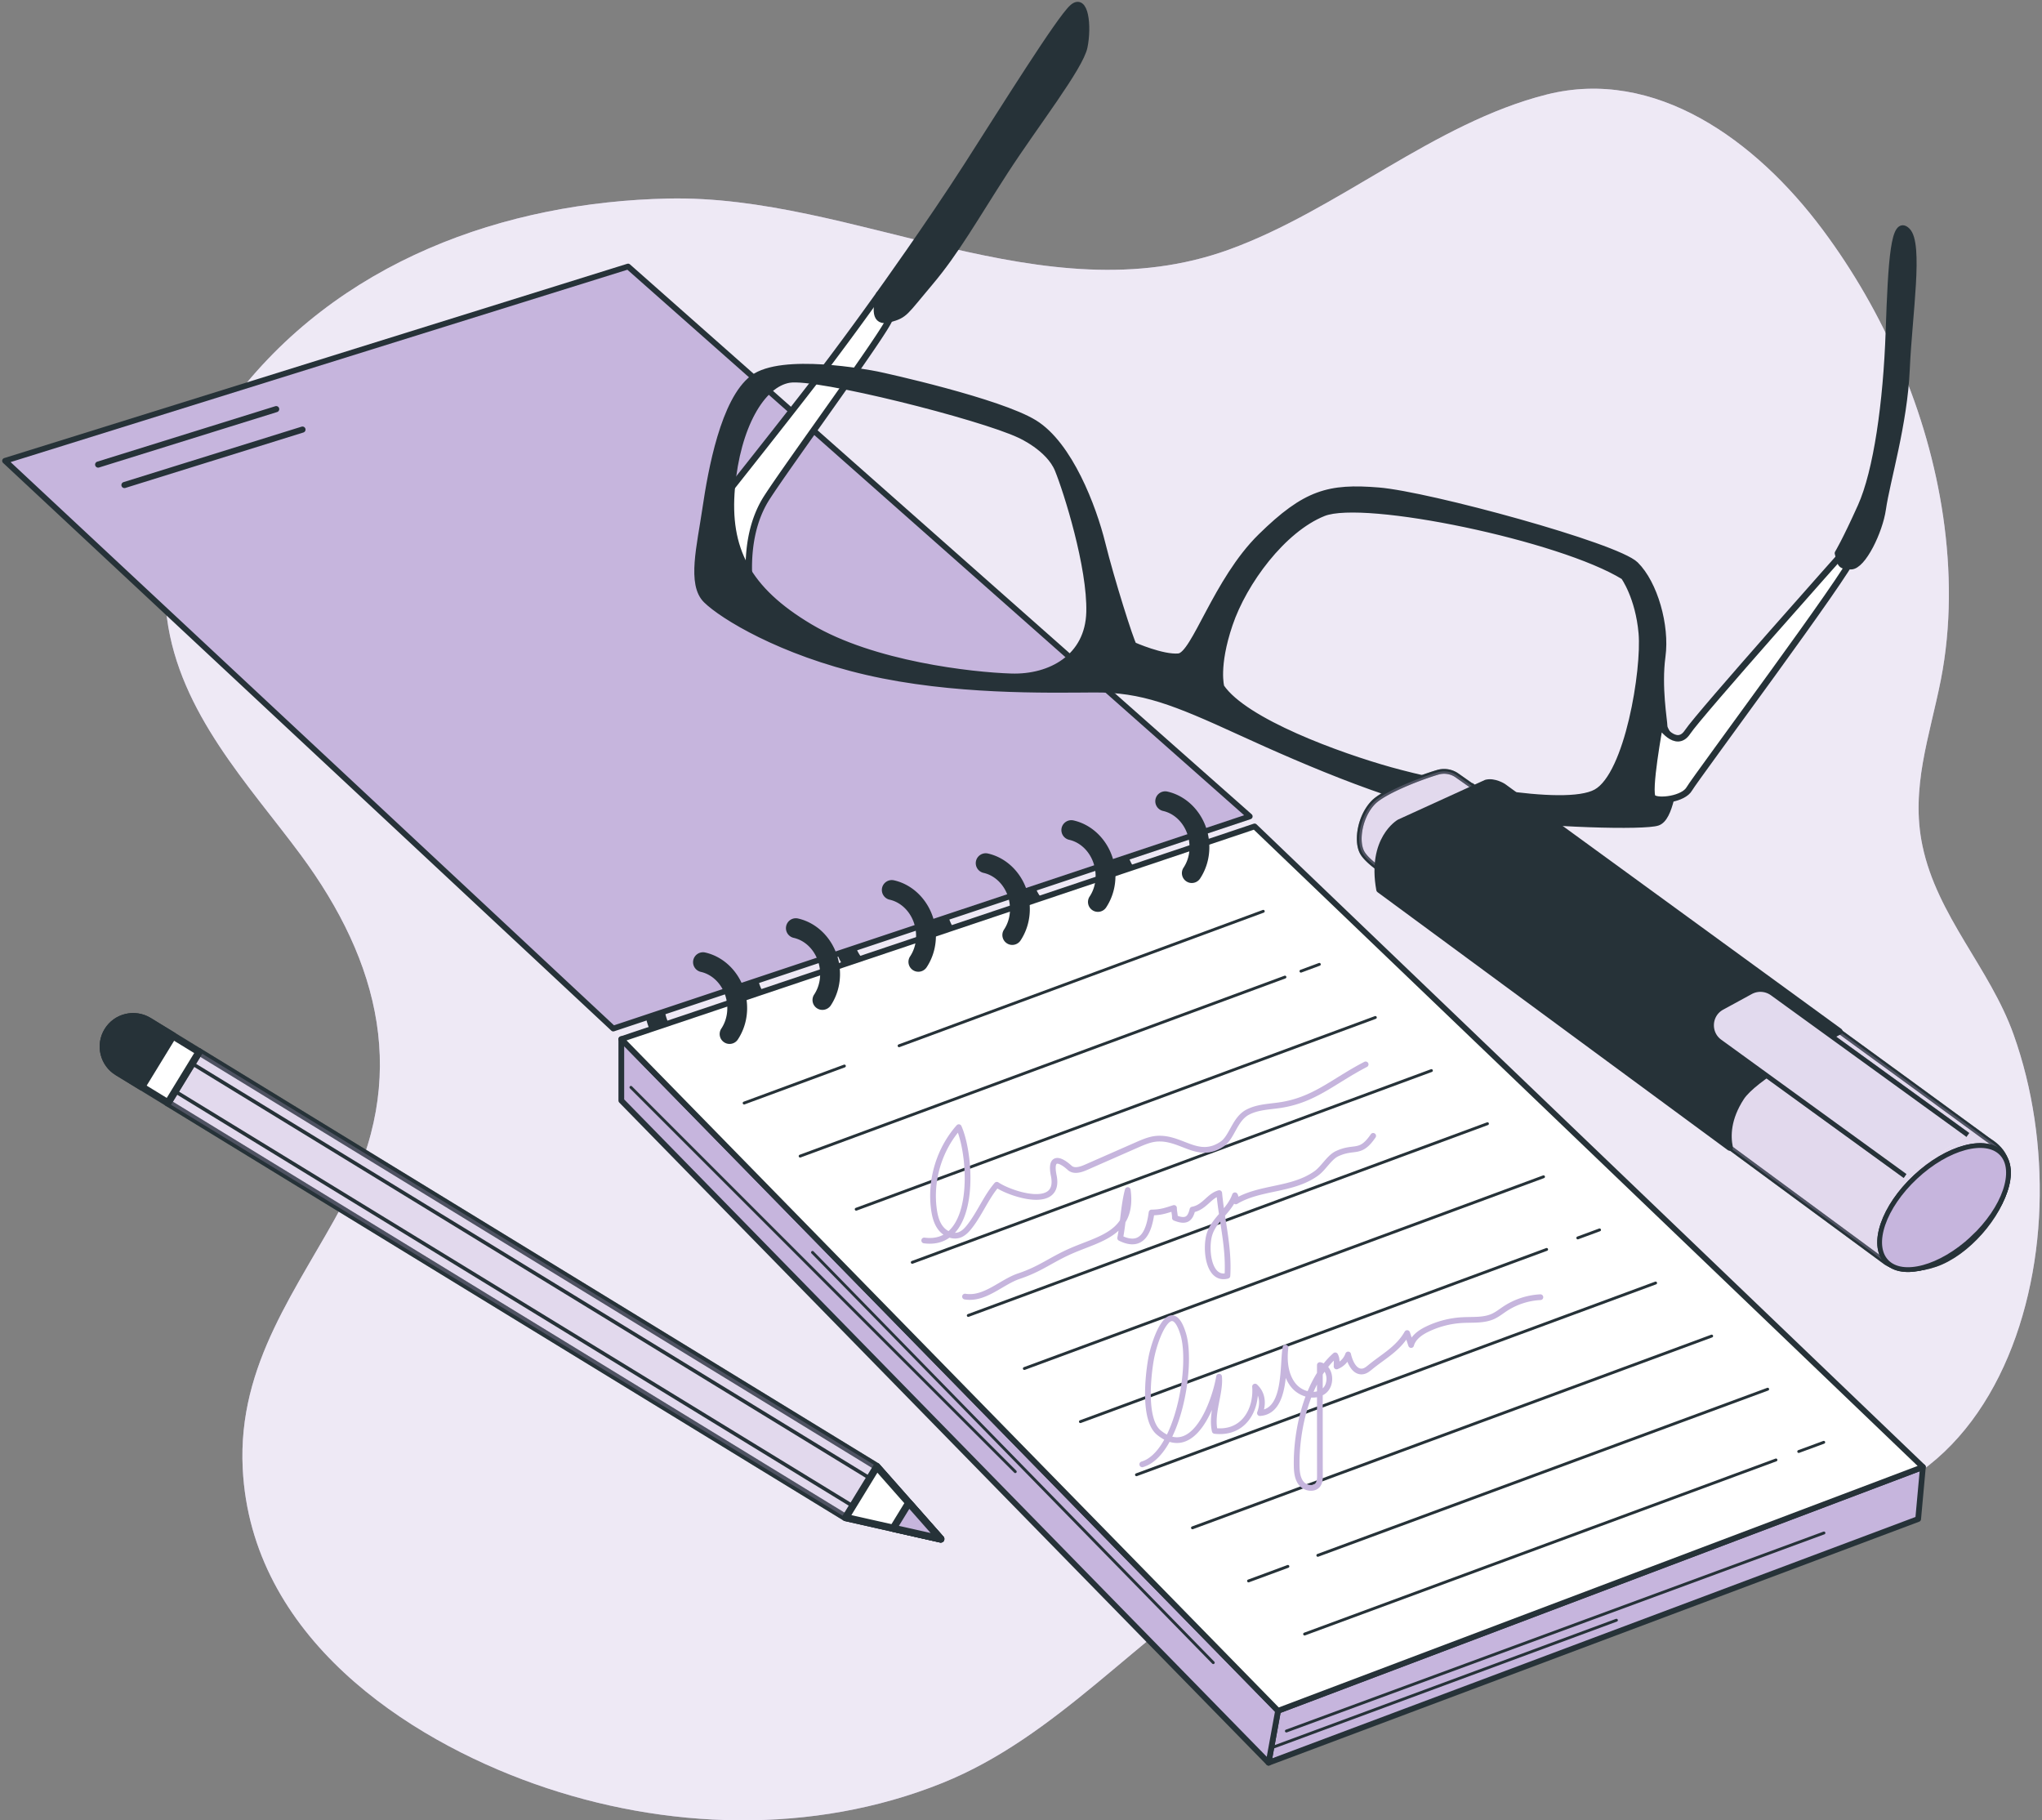 <svg width="405" height="361" fill="none" xmlns="http://www.w3.org/2000/svg"><rect width="100%" height="100%" fill="#808080" stroke="none"/><path d="M381.378 151.181c.949-5.439 2.472-10.827 3.562-16.366 2.079-10.605 2.008-21.703.454-32.389-3.047-20.855-11.825-40.682-23.873-56.846-13.288-17.839-33.276-32.257-54.778-26.829-22.359 5.65-41.287 22.894-63.031 30.764-36.828 13.319-74.11-10.958-111.231-10.14-32.035.696-65.665 12.198-86.773 40.642-8.627 11.613-14.62 27.293-12.582 42.629 2.492 18.737 16.235 32.994 26.496 46.858 15.72 21.249 21.663 44.345 8.445 69.186-8.94 16.81-20.966 31.662-19.927 52.538 1.665 33.398 32.5 53.567 57.926 62.567 25.82 9.142 55.161 10.131 80.84-.201 22.813-9.182 38.735-29.291 59.47-42.075 18.666-11.513 39.946-15.932 61.054-13.4 21.975 2.634 45.132 7.245 66.371-2.219 20.321-9.061 29.947-33.347 30.703-56.605.374-11.603-1.291-23.358-5.146-34.154-4.712-13.177-15.144-23.449-18.071-37.433-1.2-5.701-.837-11.139.091-16.527z" fill="#C6B5DD"/><path opacity=".7" d="M381.378 151.181c.949-5.439 2.472-10.827 3.562-16.366 2.079-10.605 2.008-21.703.454-32.389-3.047-20.855-11.825-40.682-23.873-56.846-13.288-17.839-33.276-32.257-54.778-26.829-22.359 5.65-41.287 22.894-63.031 30.764-36.828 13.319-74.11-10.958-111.231-10.14-32.035.696-65.665 12.198-86.773 40.642-8.627 11.613-14.62 27.293-12.582 42.629 2.492 18.737 16.235 32.994 26.496 46.858 15.72 21.249 21.663 44.345 8.445 69.186-8.94 16.81-20.966 31.662-19.927 52.538 1.665 33.398 32.5 53.567 57.926 62.567 25.82 9.142 55.161 10.131 80.84-.201 22.813-9.182 38.735-29.291 59.47-42.075 18.666-11.513 39.946-15.932 61.054-13.4 21.975 2.634 45.132 7.245 66.371-2.219 20.321-9.061 29.947-33.347 30.703-56.605.374-11.603-1.291-23.358-5.146-34.154-4.712-13.177-15.144-23.449-18.071-37.433-1.2-5.701-.837-11.139.091-16.527z" fill="#fff"/><path d="M251.603 349.578l128.837-48.331.938-10.312-127.899 48.341-1.876 10.302z" fill="#C6B5DD" stroke="#263238" stroke-width="1.136" stroke-miterlimit="10" stroke-linecap="round" stroke-linejoin="round"/><path d="M229.909 178.696c-2.22 0-4.369-.777-6.195-2.26-2.17-1.756-3.602-4.299-4.046-7.164a1.969 1.969 0 011.644-2.24 1.96 1.96 0 012.24 1.644c.293 1.897 1.231 3.572 2.634 4.712 1.352 1.09 2.966 1.564 4.581 1.312 1.604-.242 3.006-1.18 3.965-2.633a1.965 1.965 0 012.724-.555 1.957 1.957 0 01.555 2.724c-1.574 2.391-3.935 3.935-6.649 4.349-.484.07-.969.111-1.453.111zm-18.596 5.721c-4.974 0-9.413-3.956-10.261-9.424a1.97 1.97 0 011.645-2.24c1.059-.172 2.078.575 2.24 1.644.595 3.845 3.824 6.549 7.214 6.024 1.604-.242 3.007-1.18 3.965-2.633a1.956 1.956 0 012.724-.555 1.955 1.955 0 01.555 2.724c-1.574 2.391-3.935 3.935-6.649 4.349-.484.08-.968.111-1.433.111zm-17.012 6.548c-2.219 0-4.379-.777-6.195-2.26-2.169-1.756-3.602-4.298-4.046-7.164a1.97 1.97 0 011.645-2.24 1.963 1.963 0 012.24 1.645c.292 1.897 1.231 3.572 2.633 4.712 1.352 1.099 2.977 1.564 4.581 1.311 1.604-.252 3.007-1.18 3.965-2.633a1.958 1.958 0 012.725-.555 1.957 1.957 0 01.555 2.724c-1.574 2.392-3.935 3.935-6.65 4.349a8.771 8.771 0 01-1.453.111zm-18.595 5.327c-4.974 0-9.414-3.955-10.261-9.424a1.968 1.968 0 011.644-2.239 1.961 1.961 0 012.24 1.644c.595 3.844 3.824 6.549 7.214 6.024 1.605-.242 3.017-1.181 3.966-2.634a1.957 1.957 0 012.724-.555 1.958 1.958 0 01.555 2.725c-1.574 2.391-3.935 3.935-6.649 4.348a9.858 9.858 0 01-1.433.111zm-19.04 7.568c-4.974 0-9.413-3.955-10.261-9.424a1.97 1.97 0 011.645-2.24 1.962 1.962 0 012.24 1.645c.595 3.844 3.824 6.548 7.214 6.023 1.604-.242 3.017-1.18 3.965-2.633a1.956 1.956 0 012.724-.555 1.955 1.955 0 01.555 2.724c-1.574 2.391-3.935 3.935-6.649 4.349-.474.07-.958.111-1.433.111zm-18.434 6.75c-2.22 0-4.369-.777-6.195-2.26-2.169-1.756-3.602-4.298-4.046-7.164a1.97 1.97 0 011.645-2.24 1.963 1.963 0 012.24 1.645c.292 1.897 1.231 3.571 2.633 4.712 1.352 1.089 2.977 1.564 4.581 1.311 1.604-.242 3.017-1.18 3.965-2.633a1.957 1.957 0 012.724-.555 1.956 1.956 0 01.555 2.724c-1.574 2.392-3.935 3.935-6.649 4.349a8.78 8.78 0 01-1.453.111z" fill="#263238"/><path d="M255.133 343.292l106.62-39.28m-109.424 42.559l68.268-25.255" stroke="#263238" stroke-width=".568" stroke-miterlimit="10" stroke-linecap="round" stroke-linejoin="round"/><path d="M123.229 206.08v12.178l128.373 131.32 1.877-10.302-130.25-133.196z" fill="#C6B5DD" stroke="#263238" stroke-width="1.136" stroke-miterlimit="10" stroke-linecap="round" stroke-linejoin="round"/><path d="M125.136 215.635l76.229 76.219m-40.219-43.488l79.489 81.365" stroke="#263238" stroke-width=".568" stroke-miterlimit="10" stroke-linecap="round" stroke-linejoin="round"/><path d="M123.229 206.08l130.25 133.196 127.899-48.341-132.551-127.041-125.598 42.186z" fill="#fff" stroke="#263238" stroke-width="1.136" stroke-miterlimit="10" stroke-linecap="round" stroke-linejoin="round"/><path d="M121.635 203.981L1 91.388l123.571-38.533 123.298 109.051-126.234 42.075z" fill="#C6B5DD" stroke="#263238" stroke-width="1.136" stroke-miterlimit="10" stroke-linecap="round" stroke-linejoin="round"/><path d="M19.464 92.135L54.78 81.137M24.681 96.19l35.315-10.997" stroke="#263238" stroke-width="1.21" stroke-miterlimit="10" stroke-linecap="round" stroke-linejoin="round"/><path d="M144.7 207.028c-.373 0-.746-.101-1.079-.323a1.955 1.955 0 01-.555-2.724c.999-1.514 1.382-3.39 1.089-5.287-.454-2.977-2.532-5.368-5.156-5.953a1.979 1.979 0 01-1.493-2.351 1.977 1.977 0 012.351-1.493c4.187.938 7.477 4.631 8.183 9.191.444 2.866-.162 5.721-1.695 8.052a1.954 1.954 0 01-1.645.888zm18.414-6.75c-.373 0-.747-.101-1.08-.323a1.956 1.956 0 01-.554-2.724c.998-1.514 1.382-3.39 1.089-5.287-.454-2.977-2.532-5.368-5.156-5.953a1.965 1.965 0 01-1.483-2.351 1.955 1.955 0 012.351-1.484c4.187.939 7.477 4.632 8.183 9.192.444 2.866-.162 5.721-1.695 8.052a2.024 2.024 0 01-1.655.878zm73.262-25.164c-.373 0-.746-.101-1.079-.323a1.956 1.956 0 01-.555-2.724c.999-1.514 1.382-3.391 1.09-5.287-.454-2.977-2.533-5.368-5.156-5.953a1.98 1.98 0 01-1.494-2.351 1.974 1.974 0 012.351-1.494c4.188.939 7.477 4.632 8.183 9.192.444 2.866-.161 5.721-1.695 8.052a1.977 1.977 0 01-1.645.888zm-18.625 5.721c-.373 0-.747-.101-1.08-.323a1.957 1.957 0 01-.555-2.724c.999-1.514 1.383-3.391 1.09-5.287-.454-2.977-2.532-5.368-5.156-5.954a1.978 1.978 0 01-1.493-2.35 1.978 1.978 0 012.351-1.494c4.187.939 7.476 4.631 8.183 9.192.444 2.866-.162 5.721-1.695 8.052a1.954 1.954 0 01-1.645.888zm-16.981 6.558c-.374 0-.747-.101-1.08-.323a1.957 1.957 0 01-.555-2.724c.999-1.513 1.382-3.39 1.09-5.287-.454-2.977-2.533-5.368-5.156-5.953a1.979 1.979 0 01-1.494-2.351 1.98 1.98 0 012.351-1.493c4.188.938 7.477 4.631 8.183 9.192.444 2.865-.161 5.72-1.695 8.051a1.977 1.977 0 01-1.644.888zm-18.626 5.318c-.374 0-.747-.101-1.08-.323a1.958 1.958 0 01-.555-2.725c.999-1.513 1.382-3.39 1.09-5.287-.454-2.976-2.533-5.368-5.156-5.953a1.978 1.978 0 01-1.494-2.351 1.98 1.98 0 012.351-1.493c4.188.938 7.477 4.631 8.183 9.192.444 2.865-.161 5.721-1.695 8.052a1.964 1.964 0 01-1.644.888z" fill="#263238"/><path d="M356.749 287.858l4.964-1.826M258.746 324.06l93.492-34.527m-90.869 18.918l89.225-32.953m-102.968 38.029l7.81-2.886m-18.929-7.648l102.978-38.029m-114.086 27.505l102.967-38.029m-15.438-8.939l4.319-1.594M214.28 281.935l92.473-34.154m-103.592 23.62l102.977-38.028m-114.096 27.505l102.977-38.029m-114.087 27.495l102.967-38.029M169.813 239.81l102.968-38.029M258.02 192.6l3.652-1.353m-102.978 38.029l96.157-35.506m-76.532 13.621l72.234-26.667m-102.968 38.028l19.888-7.345" stroke="#263238" stroke-width=".568" stroke-miterlimit="10" stroke-linecap="round" stroke-linejoin="round"/><path d="M183.304 246.005c10.423 1.362 9.505-16.477 6.861-22.47-3.874 4.379-5.721 10.494-4.934 16.285.182 1.342.525 2.714 1.373 3.784.847 1.059 2.3 1.735 3.592 1.332.978-.313 1.685-1.14 2.3-1.958 1.917-2.542 3.188-5.69 5.206-8.021 2.785 1.887 12.724 5.115 11.291-1.826-.787-3.835 1.12-3.391 3.168-1.524.848.767 2.18.353 3.229-.111 3.37-1.483 6.73-2.956 10.1-4.44 1.312-.575 2.674-1.17 4.107-1.241 4.843-.252 8.021 4.258 12.773 1.08 1.998-1.332 2.482-4.944 5.055-6.316 1.837-.979 3.976-1.08 6.034-1.352 7.144-.949 10.796-4.722 17.395-8.143m-79.458 46.05c3.905.656 7.245-2.906 10.695-4.056 4.41-1.473 6.337-3.269 10.574-5.095 5.59-2.402 12.169-3.501 11.009-11.977-.798 3.017-.888 6.357-1.504 9.525 4.53 2.25 5.761-1.604 6.226-5.075 1.846-.02 2.774-.363 4.449-.898-.01.635.202 1.352.182 1.967 2.179.878 3.017.283 3.481-1.644 2.411-.454 3.269-2.715 5.307-3.269.525 5.66 1.958 10.614 1.625 16.396-3.865 1.049-4.47-5.651-3.492-8.425 1.03-2.927 3.915-4.49 4.985-7.538.222.364.05.808.171 1.211 4.854-2.906 11.109-2.119 15.912-5.519 1.514-1.069 2.593-3.209 4.197-3.955 3.482-1.615 4.531.282 7.134-3.522m-45.798 65.141c7.013-2.059 10.07-19.444 8.123-25.84-2.361-7.739-5.61.746-6.367 4.903-.605 3.33-1.574 12.108 1.534 14.641 6.881 5.589 11.058-5.903 11.946-11.089.313 3.249-1.655 7.254-.858 10.756 5.58.655 8.345-3.996 7.992-8.789 1.442 1.322 1.705 3.259.968 5.257 5.328-.373 4.45-9.373 5.065-12.986-.312 2.543-.07 5.51 1.635 7.548 1.423 1.695 4.137 2.441 5.923 1.13 1.786-1.312 1.432-4.763-.737-5.217 0 7.285 0 14.57.01 21.855 0 .626-.01 1.302-.363 1.826-.716 1.05-2.472.797-3.289-.171-.818-.969-.939-2.331-.959-3.602-.101-7.154 2.109-16.951 7.648-21.835.384.747.273 1.352.273 2.2a3.943 3.943 0 002.29-2.371c.363 1.604 1.312 3.632 2.936 3.349.545-.09.999-.464 1.433-.817 2.664-2.189 5.549-3.652 7.335-6.78.263.787.525 1.584.787 2.371.424-1.524 1.867-2.523 3.3-3.199a18.294 18.294 0 016.911-1.745c2.059-.111 4.218.111 6.084-.757.838-.393 1.564-.979 2.331-1.483a14.073 14.073 0 017.013-2.301" stroke="#C6B5DD" stroke-width="1.136" stroke-miterlimit="10" stroke-linecap="round" stroke-linejoin="round"/><path d="M143.419 98.764s16.103-20.27 21.542-27.535a664.017 664.017 0 009.393-12.835s2.906 2.29 2.059 4.894c-.848 2.603-20.039 28.736-24.327 35.415-4.288 6.67-3.653 15.044-3.35 17.94.303 2.886-8.132-6.599-5.317-17.88z" fill="#fff" stroke="#263238" stroke-width="1.273" stroke-miterlimit="10" stroke-linecap="round" stroke-linejoin="round"/><path d="M174.354 58.394s10.019-13.934 17.456-25.537c7.436-11.604 18.303-29.019 20.886-31.34 2.583-2.33 3.198 3.734 2.361 7.79-.838 4.046-9.717 15.377-15.73 24.66-6.004 9.282-9.717 15.952-14.883 22.056-5.156 6.104-4.873 6.387-8.042 7.275-3.168.878-2.613-2.3-2.048-4.904zm-34.396 42.408c1.11-7.517 3.612-21.4 9.364-25.78 5.751-4.369 23.105-1.019 24.558-.736 1.443.282 24.307 5.327 31.269 9.615 6.962 4.289 11.664 16.679 13.45 23.893 1.786 7.214 5.62 19.322 6.205 20.18 0 0 5.791 2.563 8.97 2.25 3.178-.313 7.416-15.074 16.315-23.802 8.899-8.728 13.51-9.908 23.338-9.111 9.828.797 47.17 10.957 50.944 14.681 3.783 3.733 6.144 12.097 5.317 18.171-.827 6.075.373 12.714.384 13.864.01 1.16 3.501 4.894 2.653 8.072-.847 3.188-1.382 10.12-3.975 11.008-2.593.888-21.663.434-35.839-1.493-14.167-1.928-33.872-10.464-46.918-16.447-13.047-5.983-19.413-8.536-28.948-8.475-9.535.06-28.02.474-45.092-3.461-17.072-3.935-28.675-11.079-31.874-14.237-3.198-3.148-1.221-10.665-.121-18.192zm102.231 35.446c4.671 6.901 23.499 13.712 33.629 16.537 10.131 2.825 34.437 7.86 40.763 4.349 6.337-3.512 9.666-24.337 9.041-31.551-.626-7.215-3.542-11.24-3.542-11.24-12.471-7.719-51.539-15.842-59.601-12.603-8.071 3.229-15.8 13.682-18.636 22.087-2.835 8.375-1.654 12.421-1.654 12.421zm-81.557-11.886c12.471 7.426 32.137 9.605 39.936 9.847 7.799.243 15.286-3.854 15.518-12.814.232-8.959-4.49-23.953-6.256-28.271-1.765-4.319-7.557-6.882-7.557-6.882-7.83-3.703-40.238-11.866-45.727-10.968-5.479.909-10.342 9.314-11.412 21.462-1.069 12.128 3.027 20.2 15.498 27.626z" fill="#263238" stroke="#263238" stroke-width="1.273" stroke-miterlimit="10" stroke-linecap="round" stroke-linejoin="round"/><path d="M329.204 143.754s3.208 4.894 5.499 1.413c2.29-3.481 31.823-36.616 31.823-36.616s1.15-.293.878 2.018c-.273 2.31-31.198 43.83-32.348 45.868-1.14 2.029-6.054 2.644-7.215 1.786-1.15-.867 1.363-14.469 1.363-14.469z" fill="#fff" stroke="#263238" stroke-width="1.273" stroke-miterlimit="10" stroke-linecap="round" stroke-linejoin="round"/><path d="M364.519 109.711s1.432-2.32 4.56-9.272c3.128-6.952 5.065-20.543 5.55-34.71.484-14.156 1.009-22.54 3.622-19.957 2.613 2.583.373 16.477-.111 27.444-.474 10.917-3.895 21.986-4.732 27.768-.626 4.379-3.966 11.29-6.286 11.31-2.321.02-2.008-.565-2.603-2.583z" fill="#263238" stroke="#263238" stroke-width="1.273" stroke-miterlimit="10" stroke-linecap="round" stroke-linejoin="round"/><path d="M173.88 290.825l12.703 14.378-18.888-4.258-134.397-82.223 6.195-10.12 134.387 82.223z" fill="#fff" stroke="#263238" stroke-width="1.436" stroke-miterlimit="10" stroke-linecap="round" stroke-linejoin="round"/><path opacity=".5" d="M173.88 290.825l12.703 14.378-18.888-4.258-134.397-82.223 6.195-10.12 134.387 82.223z" fill="#C6B5DD" stroke="#263238" stroke-width="1.436" stroke-miterlimit="10" stroke-linecap="round" stroke-linejoin="round"/><path d="M38.084 210.901l-3.376 5.517 134.394 82.227 3.375-5.517-134.393-82.227z" stroke="#263238" stroke-width=".718" stroke-miterlimit="10" stroke-linecap="round" stroke-linejoin="round"/><path d="M173.91 290.855l-6.185 10.1 18.858 4.248-12.673-14.348z" fill="#fff" stroke="#263238" stroke-width="1.436" stroke-miterlimit="10" stroke-linecap="round" stroke-linejoin="round"/><path d="M177.149 303.084l9.434 2.119-6.336-7.174-3.098 5.055z" fill="#C6B5DD" stroke="#263238" stroke-width="1.436" stroke-miterlimit="10" stroke-linecap="round" stroke-linejoin="round"/><path d="M21.351 204.455c-1.705 2.795-.827 6.448 1.968 8.153l9.989 6.114 6.195-10.12-9.989-6.114c-2.805-1.706-6.457-.828-8.163 1.967z" fill="#fff" stroke="#263238" stroke-width="1.436" stroke-miterlimit="10" stroke-linecap="round" stroke-linejoin="round"/><path d="M21.351 204.455c-1.705 2.795-.827 6.448 1.968 8.153l4.783 2.926 6.195-10.12-4.783-2.926c-2.805-1.706-6.457-.828-8.163 1.967z" fill="#263238" stroke="#263238" stroke-width="1.436" stroke-miterlimit="10" stroke-linecap="round" stroke-linejoin="round"/><path d="M292.517 156.276l-3.542-2.492a4.456 4.456 0 00-3.814-.626c-3.693 1.09-10.725 3.855-12.794 5.994-2.633 2.714-3.461 7.597-2.199 9.908 1.261 2.311 6.447 5.226 6.447 5.226l21.673-13.187-5.771-4.823z" fill="#fff" stroke="#263238" stroke-width=".947" stroke-miterlimit="10"/><path opacity=".5" d="M292.517 156.276l-3.542-2.492a4.456 4.456 0 00-3.814-.626c-3.693 1.09-10.725 3.855-12.794 5.994-2.633 2.714-3.461 7.597-2.199 9.908 1.261 2.311 6.447 5.226 6.447 5.226l21.673-13.187-5.771-4.823z" fill="#C6B5DD" stroke="#263238" stroke-width=".947" stroke-miterlimit="10"/><path d="M294.766 155.257l-17.203 7.85s-5.791 3.279-3.965 13.319l100.445 73.958s3.491 2.543 9.797.394c6.306-2.149 12.774-9.586 14.156-15.872 1.392-6.286-2.987-8.263-3.844-8.959-.858-.697-96.016-69.933-96.016-69.933s-1.755-1.161-3.37-.757z" fill="#fff" stroke="#263238" stroke-width=".947" stroke-miterlimit="10"/><path opacity=".5" d="M294.766 155.257l-17.203 7.85s-5.791 3.279-3.965 13.319l100.445 73.958s3.491 2.543 9.797.394c6.306-2.149 12.774-9.586 14.156-15.872 1.392-6.286-2.987-8.263-3.844-8.959-.858-.697-96.016-69.933-96.016-69.933s-1.755-1.161-3.37-.757z" fill="#C6B5DD" stroke="#263238" stroke-width=".947" stroke-miterlimit="10"/><path d="M391.256 245.551c-6.317 5.913-13.985 7.981-17.123 4.632-3.138-3.35-.555-10.867 5.772-16.77 6.316-5.913 13.984-7.981 17.122-4.631 3.128 3.34.545 10.857-5.771 16.769z" fill="#fff" stroke="#263238" stroke-width=".947" stroke-miterlimit="10"/><path d="M391.256 245.551c-6.317 5.913-13.985 7.981-17.123 4.632-3.138-3.35-.555-10.867 5.772-16.77 6.316-5.913 13.984-7.981 17.122-4.631 3.128 3.34.545 10.857-5.771 16.769z" fill="#C6B5DD" stroke="#263238" stroke-width=".947" stroke-miterlimit="10"/><path d="M298.147 156.004s-1.776-1.151-3.381-.747l-17.203 7.85s-5.791 3.279-3.965 13.319l69.459 51.145c-.495-2.351-.404-5.802 2.25-9.908 2.472-3.824 13.52-9.979 19.503-13.117-28.231-20.583-66.663-48.542-66.663-48.542z" fill="#263238" stroke="#263238" stroke-width="1.273" stroke-miterlimit="10" stroke-linecap="round" stroke-linejoin="round"/><path d="M377.846 233.221l-36.697-26.617c-2.421-1.715-2.209-5.378.394-6.79l5.681-3.098a4.028 4.028 0 014.278.273l38.785 28.09" fill="#fff"/><path d="M377.846 233.221l-36.697-26.617c-2.421-1.715-2.209-5.378.394-6.79l5.681-3.098a4.028 4.028 0 014.278.273l38.785 28.09" stroke="#263238" stroke-width=".947" stroke-miterlimit="10"/><g opacity=".5"><path d="M377.846 233.221l-36.697-26.617c-2.421-1.715-2.209-5.378.394-6.79l5.681-3.098a4.028 4.028 0 014.278.273l38.785 28.09" fill="#C6B5DD"/><path d="M377.846 233.221l-36.697-26.617c-2.421-1.715-2.209-5.378.394-6.79l5.681-3.098a4.028 4.028 0 014.278.273l38.785 28.09" stroke="#263238" stroke-width=".947" stroke-miterlimit="10"/></g></svg>
